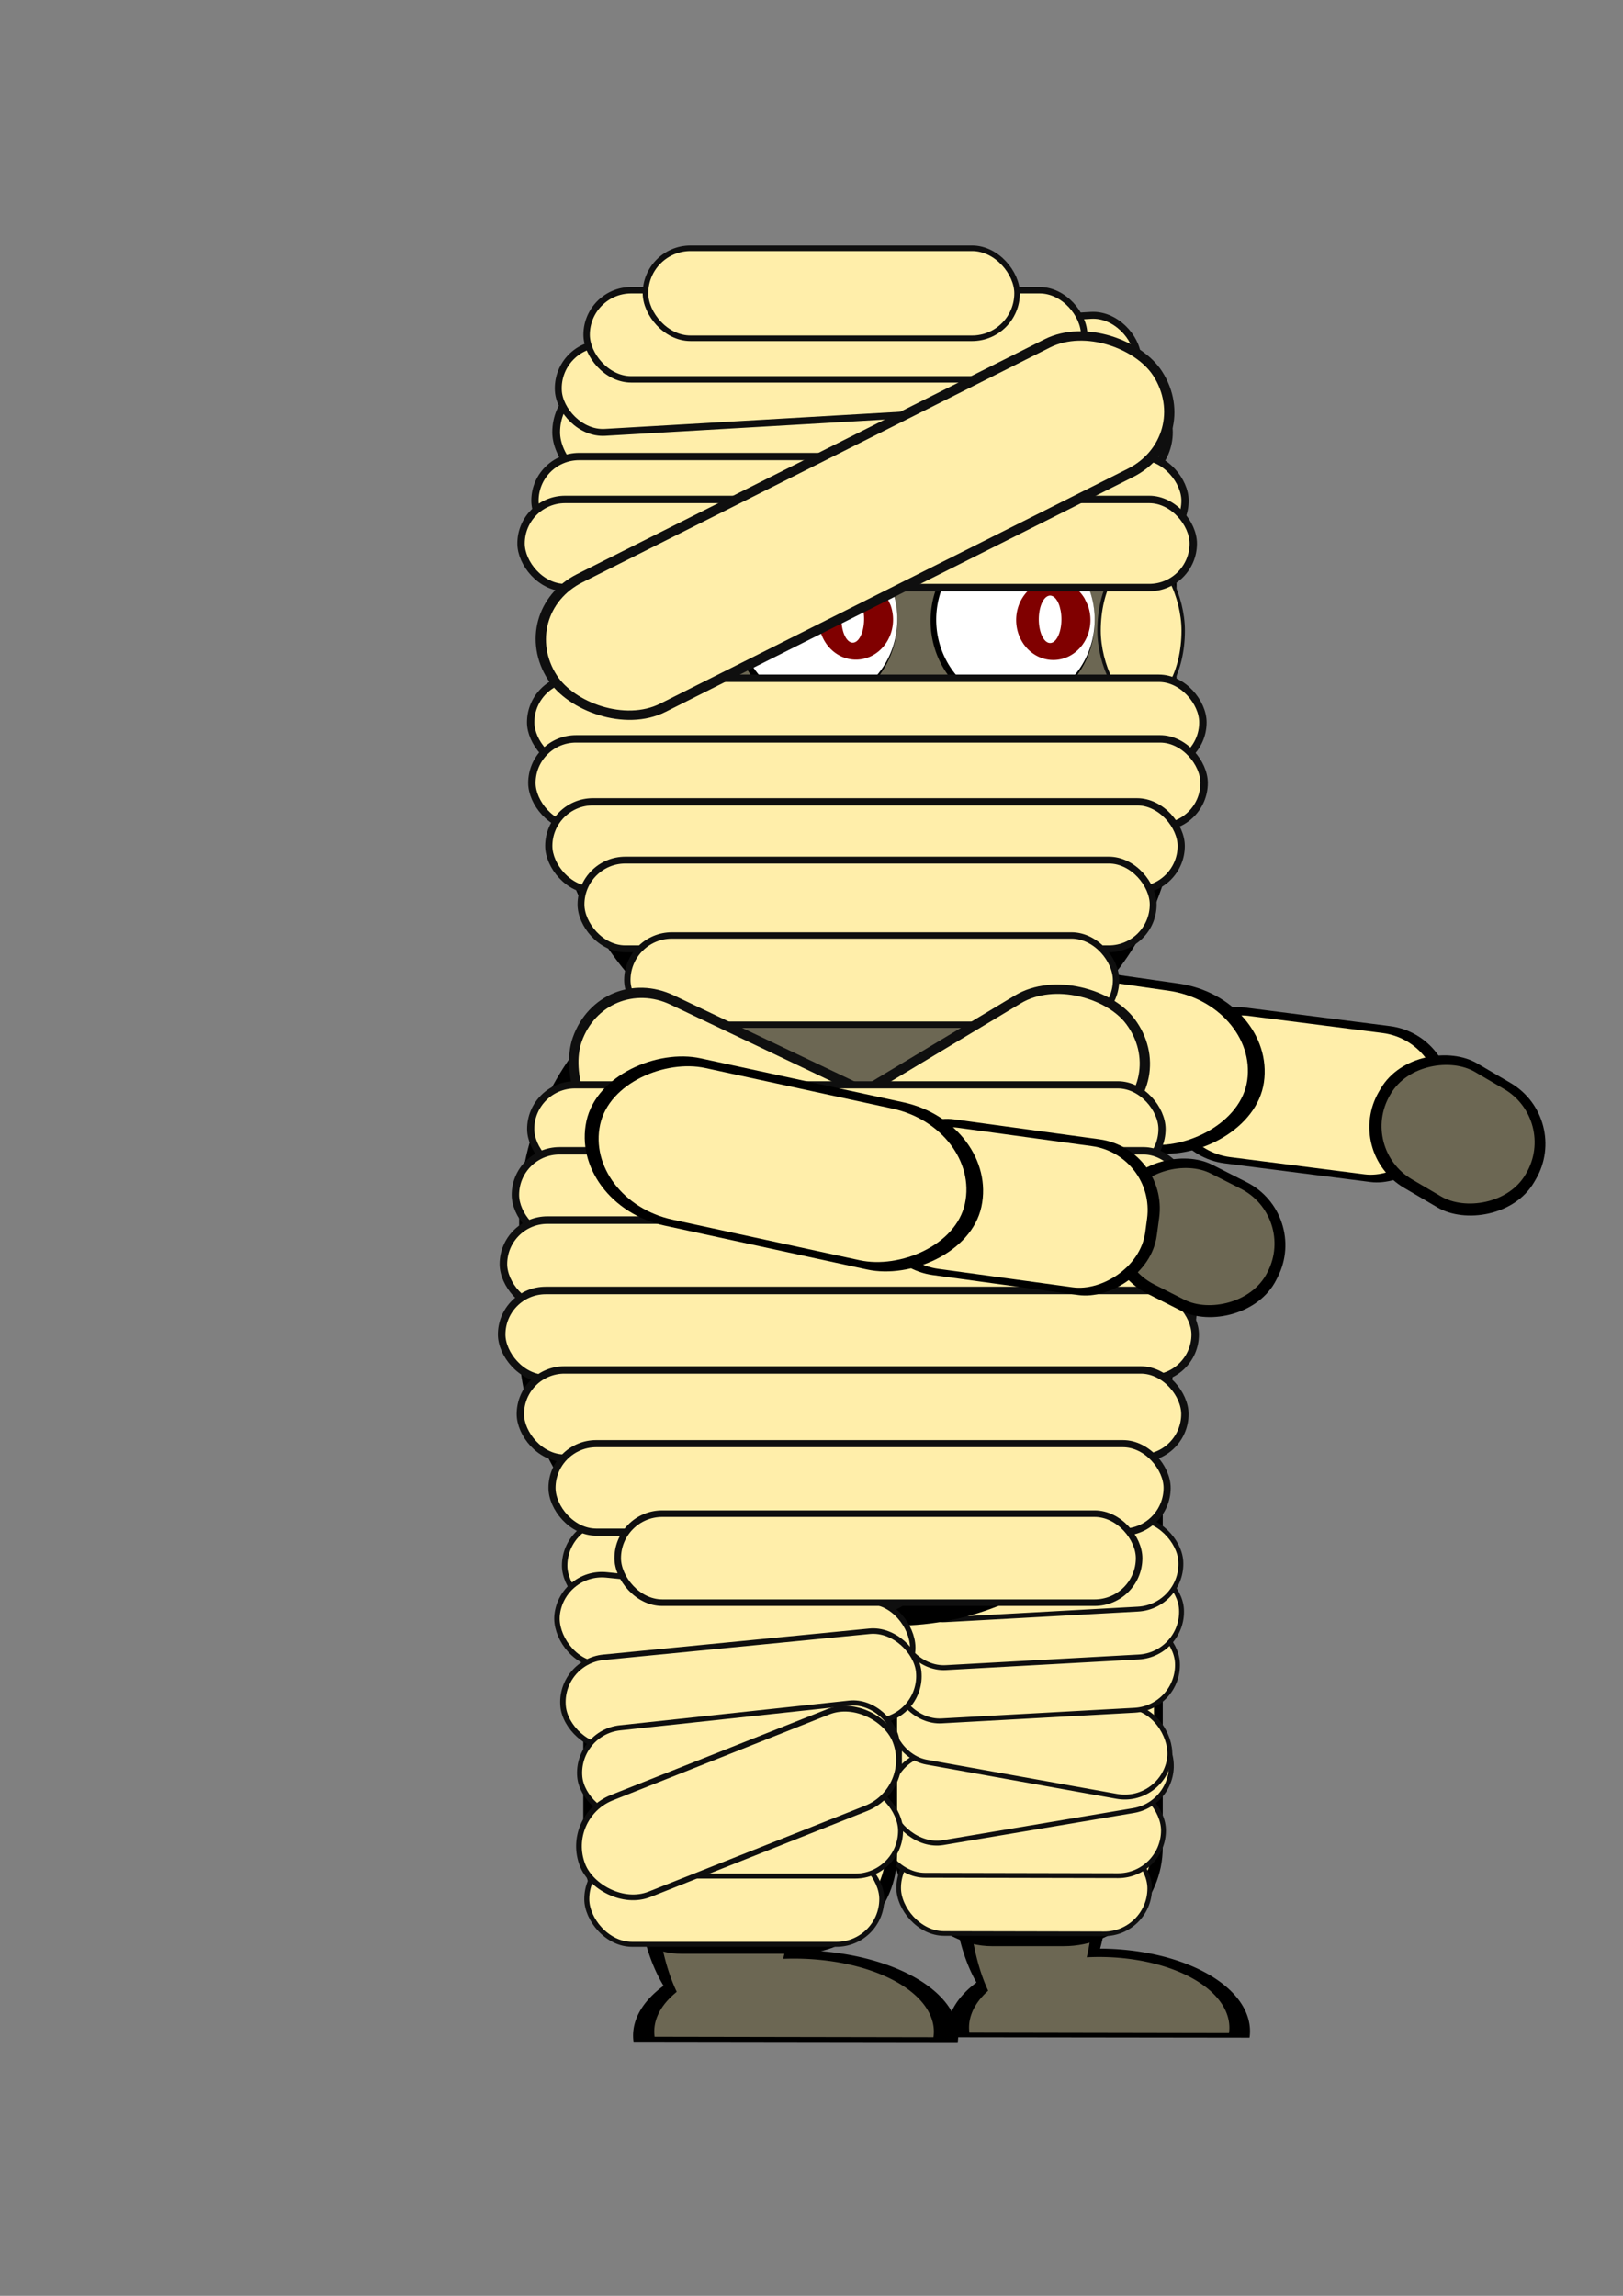 <?xml version="1.0" encoding="UTF-8" standalone="no"?>
<!-- Created with Inkscape (http://www.inkscape.org/) -->

<svg
   xmlns:dc="http://purl.org/dc/elements/1.1/"
   xmlns:cc="http://creativecommons.org/ns#"
   xmlns:rdf="http://www.w3.org/1999/02/22-rdf-syntax-ns#"
   xmlns:svg="http://www.w3.org/2000/svg"
   xmlns="http://www.w3.org/2000/svg"
   xmlns:sodipodi="http://sodipodi.sourceforge.net/DTD/sodipodi-0.dtd"
   xmlns:inkscape="http://www.inkscape.org/namespaces/inkscape"
   width="210mm"
   height="297mm"
   viewBox="0 0 210 297"
   version="1.1"
   id="svg8"
   inkscape:version="0.92.3 (2405546, 2018-03-11)"
   sodipodi:docname="mumie.svg">
  <rect x="0" y="0" width="210" height="297" fill="#808080" stroke="none"/>
  <defs
     id="defs2" />
  <sodipodi:namedview
     id="base"
     pagecolor="#ffffff"
     bordercolor="#666666"
     borderopacity="1.0"
     inkscape:pageopacity="0.0"
     inkscape:pageshadow="2"
     inkscape:zoom="0.49228033"
     inkscape:cx="55.877972"
     inkscape:cy="398.42455"
     inkscape:document-units="mm"
     inkscape:current-layer="layer6"
     showgrid="false"
     inkscape:snap-global="false"
     inkscape:window-width="1920"
     inkscape:window-height="1017"
     inkscape:window-x="-8"
     inkscape:window-y="-8"
     inkscape:window-maximized="1" />
  <g
     inkscape:groupmode="layer"
     id="layer4"
     inkscape:label="Ebene 4">
    <rect
       style="fill:#000000;stroke-width:0.406;stroke-miterlimit:4;stroke-dasharray:none"
       id="rect16-3"
       width="80.296"
       height="105.924"
       x="71.929"
       y="34.097"
       ry="36.959"
       inkscape:export-xdpi="96"
       inkscape:export-ydpi="96" />
    <rect
       style="fill:#6c6753;stroke-width:0.387;stroke-miterlimit:4;stroke-dasharray:none"
       id="rect16"
       width="76.153"
       height="101.782"
       x="74"
       y="35.91"
       ry="35.514"
       inkscape:export-xdpi="96"
       inkscape:export-ydpi="96" />
  </g>
  <g
     inkscape:groupmode="layer"
     id="layer3"
     inkscape:label="Ebene 3"
     style="display:inline">
    <rect
       style="opacity:1;fill:#ffeeaa;fill-opacity:1;stroke:#0f0f0f;stroke-width:0.443;stroke-miterlimit:4;stroke-dasharray:none;stroke-opacity:1"
       id="rect1027-8-9-44-5-8"
       width="10.887"
       height="19.404"
       x="142.207"
       y="71.877"
       ry="9.702"
       inkscape:export-xdpi="96"
       inkscape:export-ydpi="96" />
  </g>
  <g
     inkscape:groupmode="layer"
     id="layer6"
     inkscape:label="bein hinten">
    <g
       inkscape:groupmode="layer"
       id="layer7"
       inkscape:label="fuss">
      <path
         style="fill:#000000;stroke-width:0.255;stroke-miterlimit:4;stroke-dasharray:none"
         id="path1153"
         sodipodi:type="arc"
         sodipodi:cx="-312.19443"
         sodipodi:cy="-244.36011"
         sodipodi:rx="18.290489"
         sodipodi:ry="12.801188"
         sodipodi:start="5.7695698"
         sodipodi:end="2.777045"
         sodipodi:open="true"
         d="m -296.264,-250.65 a 18.29,12.801 0 0 1 -0.664,13.34 18.29,12.801 0 0 1 -17.263,5.674 18.29,12.801 0 0 1 -15.092,-8.161"
         transform="matrix(-0.968,-0.25,0.655,-0.756,0,0)"
         inkscape:export-xdpi="96"
         inkscape:export-ydpi="96" />
      <path
         style="fill:#000000;stroke-width:0.232;stroke-miterlimit:4;stroke-dasharray:none"
         id="path1153-0"
         sodipodi:type="arc"
         sodipodi:cx="-117.80232"
         sodipodi:cy="207.33144"
         sodipodi:rx="16.463276"
         sodipodi:ry="11.744052"
         sodipodi:start="5.7695698"
         sodipodi:end="5.7270362"
         sodipodi:open="true"
         d="m -103.463,201.561 a 16.463,11.744 0 0 1 -6.098,15.937 16.463,11.744 0 0 1 -22.405,-4.18 16.463,11.744 0 0 1 5.622,-16.026 16.463,11.744 0 0 1 22.524,3.84"
         transform="matrix(0.241,-0.971,0.78,0.626,0,0)"
         inkscape:export-xdpi="96"
         inkscape:export-ydpi="96" />
      <path
         style="fill:#6c6753;stroke-width:0.219;stroke-miterlimit:4;stroke-dasharray:none"
         id="path1153-4"
         sodipodi:type="arc"
         sodipodi:cx="-312.64713"
         sodipodi:cy="-244.63927"
         sodipodi:rx="15.714069"
         sodipodi:ry="10.957847"
         sodipodi:start="5.7695698"
         sodipodi:end="2.777045"
         sodipodi:open="true"
         d="m -298.961,-250.023 a 15.714,10.958 0 0 1 -0.571,11.419 15.714,10.958 0 0 1 -14.831,4.857 15.714,10.958 0 0 1 -12.966,-6.986"
         transform="matrix(-0.969,-0.249,0.657,-0.754,0,0)"
         inkscape:export-xdpi="96"
         inkscape:export-ydpi="96" />
      <path
         style="fill:#6c6753;stroke-width:0.219;stroke-miterlimit:4;stroke-dasharray:none"
         id="path1153-0-0"
         sodipodi:type="arc"
         sodipodi:cx="-94.491859"
         sodipodi:cy="215.05672"
         sodipodi:rx="16.419262"
         sodipodi:ry="10.468791"
         sodipodi:start="5.7695698"
         sodipodi:end="5.7270362"
         sodipodi:open="true"
         d="m -80.191,209.913 a 16.419,10.469 0 0 1 -6.082,14.206 16.419,10.469 0 0 1 -22.345,-3.726 16.419,10.469 0 0 1 5.607,-14.286 16.419,10.469 0 0 1 22.464,3.423"
         transform="matrix(0.195,-0.981,0.706,0.708,0,0)"
         inkscape:export-xdpi="96"
         inkscape:export-ydpi="96" />
    </g>
    <rect
       style="display:inline;fill:#000000;stroke-width:0.248;stroke-miterlimit:4;stroke-dasharray:none"
       id="rect301-9-1-76"
       width="34.908"
       height="70.185"
       x="115.54"
       y="181.583"
       ry="12.801"
       inkscape:export-xdpi="96"
       inkscape:export-ydpi="96" />
    <rect
       style="display:inline;fill:#ffeeaa;stroke-width:0.234;stroke-miterlimit:4;stroke-dasharray:none"
       id="rect301-9-1-7-8"
       width="32.617"
       height="66.831"
       x="116.696"
       y="182.947"
       ry="12.189"
       inkscape:export-xdpi="96"
       inkscape:export-ydpi="96" />
    <rect
       style="opacity:1;fill:#ffeeaa;fill-opacity:1;stroke:#0f0f0f;stroke-width:0.596;stroke-miterlimit:4;stroke-dasharray:none;stroke-opacity:1"
       id="rect1027-8-9-44-1-9-2-4-0-4-0-7-7-0"
       width="32.481"
       height="11.767"
       x="116.523"
       y="238.12"
       ry="5.884"
       transform="matrix(1,0.002,-0.001,1,0,0)"
       inkscape:export-xdpi="96"
       inkscape:export-ydpi="96" />
    <rect
       style="opacity:1;fill:#ffeeaa;fill-opacity:1;stroke:#0f0f0f;stroke-width:0.632;stroke-miterlimit:4;stroke-dasharray:none;stroke-opacity:1"
       id="rect1027-8-9-44-1-9-2-4-0-4-0-7-7-0-0"
       width="36.721"
       height="11.731"
       x="114.058"
       y="230.628"
       ry="5.865"
       transform="matrix(1,0.002,-0.001,1,0,0)"
       inkscape:export-xdpi="96"
       inkscape:export-ydpi="96" />
    <rect
       style="opacity:1;fill:#ffeeaa;fill-opacity:1;stroke:#0f0f0f;stroke-width:0.632;stroke-miterlimit:4;stroke-dasharray:none;stroke-opacity:1"
       id="rect1027-8-9-44-1-9-2-4-0-4-0-7-7-0-0-6"
       width="36.721"
       height="11.731"
       x="74.659"
       y="243.58"
       ry="5.865"
       transform="matrix(0.986,-0.166,0.167,0.986,0,0)"
       inkscape:export-xdpi="96"
       inkscape:export-ydpi="96" />
    <rect
       style="opacity:1;fill:#ffeeaa;fill-opacity:1;stroke:#0f0f0f;stroke-width:0.632;stroke-miterlimit:4;stroke-dasharray:none;stroke-opacity:1"
       id="rect1027-8-9-44-1-9-2-4-0-4-0-7-7-0-0-6-9"
       width="36.721"
       height="11.731"
       x="152.534"
       y="191.446"
       ry="5.865"
       transform="matrix(0.984,0.177,-0.177,0.984,0,0)"
       inkscape:export-xdpi="96"
       inkscape:export-ydpi="96" />
    <rect
       style="opacity:1;fill:#ffeeaa;fill-opacity:1;stroke:#0f0f0f;stroke-width:0.632;stroke-miterlimit:4;stroke-dasharray:none;stroke-opacity:1"
       id="rect1027-8-9-44-1-9-2-4-0-4-0-7-7-0-0-6-9-2"
       width="36.721"
       height="11.731"
       x="103.487"
       y="217.365"
       ry="5.865"
       transform="matrix(0.999,-0.055,0.055,0.998,0,0)"
       inkscape:export-xdpi="96"
       inkscape:export-ydpi="96" />
    <rect
       style="opacity:1;fill:#ffeeaa;fill-opacity:1;stroke:#0f0f0f;stroke-width:0.632;stroke-miterlimit:4;stroke-dasharray:none;stroke-opacity:1"
       id="rect1027-8-9-44-1-9-2-4-0-4-0-7-7-0-0-6-9-2-5"
       width="36.721"
       height="11.731"
       x="104.391"
       y="210.509"
       ry="5.865"
       transform="matrix(0.999,-0.055,0.055,0.998,0,0)"
       inkscape:export-xdpi="96"
       inkscape:export-ydpi="96" />
    <rect
       style="opacity:1;fill:#ffeeaa;fill-opacity:1;stroke:#0f0f0f;stroke-width:0.632;stroke-miterlimit:4;stroke-dasharray:none;stroke-opacity:1"
       id="rect1027-8-9-44-1-9-2-4-0-4-0-7-7-0-0-6-9-2-5-9"
       width="36.721"
       height="11.731"
       x="104.646"
       y="204.317"
       ry="5.865"
       transform="matrix(0.999,-0.055,0.055,0.998,0,0)"
       inkscape:export-xdpi="96"
       inkscape:export-ydpi="96" />
  </g>
  <g
     inkscape:label="Ebene 1"
     inkscape:groupmode="layer"
     id="layer1">
    <path
       style="fill:#000000;stroke-width:0.271;stroke-miterlimit:4;stroke-dasharray:none"
       id="path1153-1"
       sodipodi:type="arc"
       sodipodi:cx="-286.4819"
       sodipodi:cy="-261.4924"
       sodipodi:rx="19.598921"
       sodipodi:ry="13.450408"
       sodipodi:start="5.7695698"
       sodipodi:end="2.777045"
       sodipodi:open="true"
       d="m -269.412,-268.101 a 19.599,13.45 0 0 1 -0.712,14.016 19.599,13.45 0 0 1 -18.498,5.962 19.599,13.45 0 0 1 -16.172,-8.575"
       transform="matrix(-0.97,-0.241,0.669,-0.743,0,0)"
       inkscape:export-xdpi="96"
       inkscape:export-ydpi="96" />
    <path
       style="fill:#000000;stroke-width:0.243;stroke-miterlimit:4;stroke-dasharray:none"
       id="path1153-0-7"
       sodipodi:type="arc"
       sodipodi:cx="-148.13701"
       sodipodi:cy="164.70572"
       sodipodi:rx="17.04409"
       sodipodi:ry="12.426311"
       sodipodi:start="5.7695698"
       sodipodi:end="5.7270362"
       sodipodi:open="true"
       d="m -133.292,158.6 a 17.044,12.426 0 0 1 -6.313,16.863 17.044,12.426 0 0 1 -23.195,-4.423 17.044,12.426 0 0 1 5.82,-16.957 17.044,12.426 0 0 1 23.319,4.063"
       transform="matrix(0.25,-0.968,0.791,0.611,0,0)"
       inkscape:export-xdpi="96"
       inkscape:export-ydpi="96" />
    <path
       style="fill:#6c6753;stroke-width:0.232;stroke-miterlimit:4;stroke-dasharray:none"
       id="path1153-4-4"
       sodipodi:type="arc"
       sodipodi:cx="-286.9534"
       sodipodi:cy="-261.73877"
       sodipodi:rx="16.83873"
       sodipodi:ry="11.515181"
       sodipodi:start="5.7695698"
       sodipodi:end="2.777045"
       sodipodi:open="true"
       d="m -272.287,-267.397 a 16.839,11.515 0 0 1 -0.611,12 16.839,11.515 0 0 1 -15.893,5.104 16.839,11.515 0 0 1 -13.894,-7.341"
       transform="matrix(-0.971,-0.24,0.672,-0.741,0,0)"
       inkscape:export-xdpi="96"
       inkscape:export-ydpi="96" />
    <path
       style="fill:#6c6753;stroke-width:0.228;stroke-miterlimit:4;stroke-dasharray:none"
       id="path1153-0-0-5"
       sodipodi:type="arc"
       sodipodi:cx="-131.76344"
       sodipodi:cy="166.9615"
       sodipodi:rx="16.984781"
       sodipodi:ry="11.029965"
       sodipodi:start="5.7695698"
       sodipodi:end="5.7270362"
       sodipodi:open="true"
       d="m -116.97,161.542 a 16.985,11.03 0 0 1 -6.291,14.968 16.985,11.03 0 0 1 -23.114,-3.926 16.985,11.03 0 0 1 5.8,-15.051 16.985,11.03 0 0 1 23.238,3.606"
       transform="matrix(0.202,-0.979,0.72,0.694,0,0)"
       inkscape:export-xdpi="96"
       inkscape:export-ydpi="96" />
    <rect
       style="display:inline;fill:#000000;stroke-width:0.268;stroke-miterlimit:4;stroke-dasharray:none"
       id="rect301-9-1"
       width="40.604"
       height="70.185"
       x="75.472"
       y="182.572"
       ry="12.801"
       inkscape:export-xdpi="96"
       inkscape:export-ydpi="96" />
    <rect
       transform="matrix(0.125,-0.992,0.992,0.127,0,0)"
       ry="9.01"
       y="167.01"
       x="-129.178"
       height="37.021"
       width="20.331"
       id="rect476"
       style="display:inline;fill:#000000;stroke-width:0.238;stroke-miterlimit:4;stroke-dasharray:none"
       inkscape:transform-center-x="-38.967068"
       inkscape:transform-center-y="-0.85724196"
       inkscape:export-xdpi="96"
       inkscape:export-ydpi="96" />
    <rect
       transform="matrix(0.125,-0.992,0.992,0.127,0,0)"
       ry="8.32"
       y="168.305"
       x="-128.288"
       height="34.188"
       width="18.433"
       id="rect478"
       style="display:inline;fill:#ffeeaa;stroke-width:0.218;stroke-miterlimit:4;stroke-dasharray:none"
       inkscape:export-xdpi="96"
       inkscape:export-ydpi="96" />
    <rect
       transform="rotate(-81.838)"
       ry="12.727"
       y="129.465"
       x="-126.436"
       height="52.295"
       width="22.135"
       id="rect482"
       style="fill:#000000;stroke-width:0.295;stroke-miterlimit:4;stroke-dasharray:none"
       inkscape:transform-center-x="-13.66944"
       inkscape:transform-center-y="3.7078479"
       inkscape:export-xdpi="96"
       inkscape:export-ydpi="96" />
    <rect
       transform="rotate(-81.838)"
       ry="11.753"
       y="131.295"
       x="-125.468"
       height="48.294"
       width="20.069"
       id="rect484"
       style="fill:#ffeeaa;stroke-width:0.27;stroke-miterlimit:4;stroke-dasharray:none"
       inkscape:transform-center-x="-13.491249"
       inkscape:transform-center-y="3.7472703"
       inkscape:export-xdpi="96"
       inkscape:export-ydpi="96" />
    <rect
       style="fill:#000000;stroke-width:0.488;stroke-miterlimit:4;stroke-dasharray:none"
       id="rect520-6"
       width="18.672"
       height="23.249"
       x="-40.671"
       y="225.342"
       ry="9.117"
       transform="rotate(-59.616)"
       inkscape:transform-center-x="-56.048223"
       inkscape:transform-center-y="18.956362"
       inkscape:export-xdpi="96"
       inkscape:export-ydpi="96" />
    <rect
       style="fill:#6c6753;stroke-width:0.424;stroke-miterlimit:4;stroke-dasharray:none"
       id="rect520-5-9"
       width="16.109"
       height="20.32"
       x="-39.207"
       y="226.806"
       ry="7.969"
       transform="rotate(-59.616)"
       inkscape:transform-center-x="-56.140815"
       inkscape:transform-center-y="18.798451"
       inkscape:export-xdpi="96"
       inkscape:export-ydpi="96" />
    <rect
       style="display:inline;fill:#000000;stroke-width:0.435;stroke-miterlimit:4;stroke-dasharray:none"
       id="rect301"
       width="84.762"
       height="88.779"
       x="67.173"
       y="121.531"
       ry="36.138"
       inkscape:export-xdpi="96"
       inkscape:export-ydpi="96" />
    <rect
       style="display:inline;fill:#ffeeaa;stroke-width:0.407;stroke-miterlimit:4;stroke-dasharray:none"
       id="rect301-9"
       width="79.453"
       height="83.104"
       x="70.336"
       y="123.663"
       ry="33.828"
       inkscape:export-xdpi="96"
       inkscape:export-ydpi="96" />
    <path
       style="display:inline;fill:#6c6753;stroke-width:0.049;stroke-miterlimit:4;stroke-dasharray:none"
       d="m 101.737,139.326 c -6.479,-4.773 -12.158,-8.87 -12.621,-9.104 -0.912,-0.462 -1.903,-0.777 -2.896,-0.92 l -0.631,-0.091 0.825,-0.525 c 3.145,-2.003 7.524,-3.677 11.558,-4.418 2.965,-0.545 4.699,-0.618 13.279,-0.557 7.299,0.051 8.101,0.079 9.644,0.328 4.829,0.779 8.839,2.236 12.815,4.656 1.189,0.724 3.549,2.457 4.593,3.373 l 0.58,0.509 -1.128,0.015 c -0.62,0.008 -1.551,0.11 -2.069,0.225 -1.929,0.43 -2.473,0.786 -12.526,8.189 -5.233,3.854 -9.543,7.005 -9.579,7.003 -0.036,-0.002 -5.365,-3.909 -11.844,-8.682 z"
       id="path414"
       inkscape:connector-curvature="0"
       inkscape:export-xdpi="96"
       inkscape:export-ydpi="96" />
    <rect
       style="display:inline;fill:#ffeeaa;stroke-width:0.252;stroke-miterlimit:4;stroke-dasharray:none"
       id="rect301-9-1-7"
       width="37.939"
       height="66.831"
       x="76.776"
       y="184.189"
       ry="12.189"
       inkscape:export-xdpi="96"
       inkscape:export-ydpi="96" />
    <path
       style="fill:#000000;stroke-width:0.839;stroke-miterlimit:4;stroke-dasharray:none"
       id="path160-2"
       sodipodi:type="arc"
       sodipodi:cx="131.02341"
       sodipodi:cy="80.301857"
       sodipodi:rx="10.617531"
       sodipodi:ry="11.395539"
       sodipodi:start="5.9052517"
       sodipodi:end="5.7133877"
       sodipodi:open="true"
       d="m 140.892,76.097 a 10.618,11.396 0 0 1 -5.482,14.583 10.618,11.396 0 0 1 -13.834,-5.177 10.618,11.396 0 0 1 4.155,-15.079 10.618,11.396 0 0 1 14.233,3.731"
       inkscape:export-xdpi="96"
       inkscape:export-ydpi="96" />
    <path
       style="fill:#ffffff;stroke-width:0.803;stroke-miterlimit:4;stroke-dasharray:none"
       id="path160-8-2"
       sodipodi:type="arc"
       sodipodi:cx="131.3895"
       sodipodi:cy="80.164574"
       sodipodi:rx="10.251409"
       sodipodi:ry="10.800592"
       sodipodi:start="5.9052517"
       sodipodi:end="5.7133877"
       sodipodi:open="true"
       d="m 140.917,76.179 a 10.251,10.801 0 0 1 -5.293,13.821 10.251,10.801 0 0 1 -13.357,-4.907 10.251,10.801 0 0 1 4.012,-14.292 10.251,10.801 0 0 1 13.742,3.537"
       inkscape:export-xdpi="96"
       inkscape:export-ydpi="96" />
    <path
       style="fill:#800000;stroke-width:0.38;stroke-miterlimit:4;stroke-dasharray:none"
       id="path160-87-5"
       sodipodi:type="arc"
       sodipodi:cx="136.28636"
       sodipodi:cy="80.21032"
       sodipodi:rx="4.8053474"
       sodipodi:ry="5.1714702"
       sodipodi:start="5.9052517"
       sodipodi:end="5.7133877"
       sodipodi:open="true"
       d="m 140.753,78.302 a 4.805,5.171 0 0 1 -2.481,6.618 4.805,5.171 0 0 1 -6.261,-2.35 4.805,5.171 0 0 1 1.881,-6.843 4.805,5.171 0 0 1 6.441,1.693"
       inkscape:export-xdpi="96"
       inkscape:export-ydpi="96" />
    <path
       style="fill:#ffffff;stroke-width:0.162;stroke-miterlimit:4;stroke-dasharray:none"
       id="path160-7-4"
       sodipodi:type="arc"
       sodipodi:cx="135.87447"
       sodipodi:cy="80.118759"
       sodipodi:rx="1.464487"
       sodipodi:ry="3.0662704"
       sodipodi:start="5.9052517"
       sodipodi:end="5.7133877"
       sodipodi:open="true"
       d="m 137.236,78.987 a 1.464,3.066 0 0 1 -0.756,3.924 1.464,3.066 0 0 1 -1.908,-1.393 1.464,3.066 0 0 1 0.573,-4.057 1.464,3.066 0 0 1 1.963,1.004"
       inkscape:export-xdpi="96"
       inkscape:export-ydpi="96" />
    <path
       style="fill:#000000;stroke-width:0.839;stroke-miterlimit:4;stroke-dasharray:none"
       id="path160"
       sodipodi:type="arc"
       sodipodi:cx="105.48647"
       sodipodi:cy="80.256088"
       sodipodi:rx="10.617531"
       sodipodi:ry="11.395539"
       sodipodi:start="5.9052517"
       sodipodi:end="5.7133877"
       sodipodi:open="true"
       d="M 115.355,76.051 A 10.618,11.396 0 0 1 109.873,90.634 10.618,11.396 0 0 1 96.039,85.456 10.618,11.396 0 0 1 100.194,70.377 10.618,11.396 0 0 1 114.427,74.109"
       inkscape:export-xdpi="96"
       inkscape:export-ydpi="96" />
    <path
       style="fill:#ffffff;stroke-width:0.803;stroke-miterlimit:4;stroke-dasharray:none"
       id="path160-8"
       sodipodi:type="arc"
       sodipodi:cx="105.85255"
       sodipodi:cy="80.118805"
       sodipodi:rx="10.251409"
       sodipodi:ry="10.800592"
       sodipodi:start="5.9052517"
       sodipodi:end="5.7133877"
       sodipodi:open="true"
       d="m 115.38,76.133 a 10.251,10.801 0 0 1 -5.293,13.821 10.251,10.801 0 0 1 -13.357,-4.907 10.251,10.801 0 0 1 4.012,-14.292 10.251,10.801 0 0 1 13.742,3.537"
       inkscape:export-xdpi="96"
       inkscape:export-ydpi="96" />
    <path
       style="fill:#800000;stroke-width:0.38;stroke-miterlimit:4;stroke-dasharray:none"
       id="path160-87"
       sodipodi:type="arc"
       sodipodi:cx="110.74944"
       sodipodi:cy="80.164574"
       sodipodi:rx="4.8053474"
       sodipodi:ry="5.1714702"
       sodipodi:start="5.9052517"
       sodipodi:end="5.7133877"
       sodipodi:open="true"
       d="m 115.216,78.256 a 4.805,5.171 0 0 1 -2.481,6.618 4.805,5.171 0 0 1 -6.261,-2.35 4.805,5.171 0 0 1 1.881,-6.843 4.805,5.171 0 0 1 6.441,1.693"
       inkscape:export-xdpi="96"
       inkscape:export-ydpi="96" />
    <path
       style="fill:#ffffff;stroke-width:0.162;stroke-miterlimit:4;stroke-dasharray:none"
       id="path160-7"
       sodipodi:type="arc"
       sodipodi:cx="110.33751"
       sodipodi:cy="80.072983"
       sodipodi:rx="1.4644868"
       sodipodi:ry="3.0662704"
       sodipodi:start="5.9052517"
       sodipodi:end="5.7133877"
       sodipodi:open="true"
       d="m 111.699,78.942 a 1.464,3.066 0 0 1 -0.756,3.924 1.464,3.066 0 0 1 -1.908,-1.393 1.464,3.066 0 0 1 0.573,-4.057 1.464,3.066 0 0 1 1.963,1.004"
       inkscape:export-xdpi="96"
       inkscape:export-ydpi="96" />
    <path
       style="fill:#000000;stroke-width:0.471;stroke-miterlimit:4;stroke-dasharray:none"
       id="path160-87-57"
       sodipodi:type="arc"
       sodipodi:cx="125.71466"
       sodipodi:cy="101.5369"
       sodipodi:rx="6.3613648"
       sodipodi:ry="5.995244"
       sodipodi:start="5.9052517"
       sodipodi:end="5.7133877"
       sodipodi:open="true"
       d="m 131.627,99.325 a 6.361,5.995 0 0 1 -3.284,7.672 6.361,5.995 0 0 1 -8.289,-2.724 6.361,5.995 0 0 1 2.489,-7.933 6.361,5.995 0 0 1 8.527,1.963"
       inkscape:export-xdpi="96"
       inkscape:export-ydpi="96" />
    <rect
       style="opacity:1;fill:#ffeeaa;fill-opacity:1;stroke:#0f0f0f;stroke-width:1.007;stroke-miterlimit:4;stroke-dasharray:none;stroke-opacity:1"
       id="rect1027"
       width="79.28"
       height="13.795"
       x="71.963"
       y="49.015"
       ry="6.898"
       inkscape:export-xdpi="96"
       inkscape:export-ydpi="96" />
    <rect
       style="opacity:1;fill:#ffeeaa;fill-opacity:1;stroke:#0f0f0f;stroke-width:0.894;stroke-miterlimit:4;stroke-dasharray:none;stroke-opacity:1"
       id="rect1027-2"
       width="75.109"
       height="11.457"
       x="69.379"
       y="48.892"
       ry="5.728"
       transform="matrix(0.998,-0.058,0.055,0.999,0,0)"
       inkscape:export-xdpi="96"
       inkscape:export-ydpi="96" />
    <rect
       style="opacity:1;fill:#ffeeaa;fill-opacity:1;stroke:#0f0f0f;stroke-width:0.83;stroke-miterlimit:4;stroke-dasharray:none;stroke-opacity:1"
       id="rect1027-8"
       width="64.38"
       height="11.533"
       x="75.903"
       y="37.542"
       ry="5.767"
       inkscape:export-xdpi="96"
       inkscape:export-ydpi="96" />
    <rect
       style="opacity:1;fill:#ffeeaa;fill-opacity:1;stroke:#0f0f0f;stroke-width:0.721;stroke-miterlimit:4;stroke-dasharray:none;stroke-opacity:1"
       id="rect1027-8-9"
       width="48.081"
       height="11.643"
       x="83.519"
       y="32.117"
       ry="5.821"
       inkscape:export-xdpi="96"
       inkscape:export-ydpi="96" />
    <rect
       style="opacity:1;fill:#ffeeaa;fill-opacity:1;stroke:#0f0f0f;stroke-width:0.944;stroke-miterlimit:4;stroke-dasharray:none;stroke-opacity:1"
       id="rect1027-9"
       width="84.111"
       height="11.419"
       x="69.219"
       y="59.058"
       ry="5.71"
       inkscape:export-xdpi="96"
       inkscape:export-ydpi="96" />
    <rect
       style="opacity:1;fill:#ffeeaa;fill-opacity:1;stroke:#0f0f0f;stroke-width:0.959;stroke-miterlimit:4;stroke-dasharray:none;stroke-opacity:1"
       id="rect1027-8-9-44"
       width="86.978"
       height="11.404"
       x="67.418"
       y="64.61"
       ry="5.702"
       inkscape:export-xdpi="96"
       inkscape:export-ydpi="96" />
    <rect
       style="opacity:1;fill:#ffeeaa;fill-opacity:1;stroke:#0f0f0f;stroke-width:0.959;stroke-miterlimit:4;stroke-dasharray:none;stroke-opacity:1"
       id="rect1027-8-9-44-5"
       width="86.978"
       height="11.404"
       x="68.667"
       y="87.747"
       ry="5.702"
       inkscape:export-xdpi="96"
       inkscape:export-ydpi="96" />
    <rect
       style="opacity:1;fill:#ffeeaa;fill-opacity:1;stroke:#0f0f0f;stroke-width:0.959;stroke-miterlimit:4;stroke-dasharray:none;stroke-opacity:1"
       id="rect1027-8-9-44-5-2"
       width="86.978"
       height="11.404"
       x="68.823"
       y="95.586"
       ry="5.702"
       inkscape:export-xdpi="96"
       inkscape:export-ydpi="96" />
    <rect
       style="opacity:1;fill:#ffeeaa;fill-opacity:1;stroke:#0f0f0f;stroke-width:0.932;stroke-miterlimit:4;stroke-dasharray:none;stroke-opacity:1"
       id="rect1027-8-9-44-5-2-5"
       width="81.832"
       height="11.432"
       x="71.005"
       y="103.725"
       ry="5.716"
       inkscape:export-xdpi="96"
       inkscape:export-ydpi="96" />
    <rect
       style="opacity:1;fill:#ffeeaa;fill-opacity:1;stroke:#0f0f0f;stroke-width:0.888;stroke-miterlimit:4;stroke-dasharray:none;stroke-opacity:1"
       id="rect1027-8-9-44-5-2-5-9"
       width="74.036"
       height="11.476"
       x="75.174"
       y="111.269"
       ry="5.738"
       inkscape:export-xdpi="96"
       inkscape:export-ydpi="96" />
    <rect
       style="opacity:1;fill:#ffeeaa;fill-opacity:1;stroke:#0f0f0f;stroke-width:0.823;stroke-miterlimit:4;stroke-dasharray:none;stroke-opacity:1"
       id="rect1027-8-9-44-5-2-5-9-8"
       width="63.236"
       height="11.541"
       x="81.171"
       y="121.017"
       ry="5.77"
       inkscape:export-xdpi="96"
       inkscape:export-ydpi="96" />
    <rect
       style="opacity:1;fill:#ffeeaa;fill-opacity:1;stroke:#0f0f0f;stroke-width:0.707;stroke-miterlimit:4;stroke-dasharray:none;stroke-opacity:1"
       id="rect1027-8-9-44-1-9-2-4-0-4-0-7"
       width="46.225"
       height="11.656"
       x="73.06"
       y="196.714"
       ry="5.828"
       inkscape:export-xdpi="96"
       inkscape:export-ydpi="96" />
    <rect
       style="opacity:1;fill:#ffeeaa;fill-opacity:1;stroke:#0f0f0f;stroke-width:0.644;stroke-miterlimit:4;stroke-dasharray:none;stroke-opacity:1"
       id="rect1027-8-9-44-1-9-2-4-0-4-0"
       width="38.172"
       height="11.719"
       x="75.922"
       y="239.812"
       ry="5.86"
       inkscape:export-xdpi="96"
       inkscape:export-ydpi="96" />
    <rect
       style="opacity:1;fill:#ffeeaa;fill-opacity:1;stroke:#0f0f0f;stroke-width:0.644;stroke-miterlimit:4;stroke-dasharray:none;stroke-opacity:1"
       id="rect1027-8-9-44-1-9-2-4-0-4-0-5"
       width="38.172"
       height="11.719"
       x="78.352"
       y="230.981"
       ry="5.86"
       inkscape:export-xdpi="96"
       inkscape:export-ydpi="96" />
    <rect
       style="opacity:1;fill:#ffeeaa;fill-opacity:1;stroke:#0f0f0f;stroke-width:0.707;stroke-miterlimit:4;stroke-dasharray:none;stroke-opacity:1"
       id="rect1027-8-9-44-1-9-2-4-0-4-0-7-0"
       width="46.225"
       height="11.656"
       x="92.65"
       y="194.856"
       ry="5.828"
       transform="rotate(5.748)"
       inkscape:export-xdpi="96"
       inkscape:export-ydpi="96" />
    <rect
       style="opacity:1;fill:#ffeeaa;fill-opacity:1;stroke:#0f0f0f;stroke-width:0.707;stroke-miterlimit:4;stroke-dasharray:none;stroke-opacity:1"
       id="rect1027-8-9-44-1-9-2-4-0-4-0-7-7"
       width="46.225"
       height="11.656"
       x="51.013"
       y="220.984"
       ry="5.828"
       transform="rotate(-5.59)"
       inkscape:export-xdpi="96"
       inkscape:export-ydpi="96" />
    <rect
       style="opacity:1;fill:#ffeeaa;fill-opacity:1;stroke:#0f0f0f;stroke-width:0.663;stroke-miterlimit:4;stroke-dasharray:none;stroke-opacity:1"
       id="rect1027-8-9-44-1-9-2-4-0-4-0-7-7-2"
       width="41.32"
       height="11.477"
       x="54.52"
       y="230.893"
       ry="5.739"
       transform="matrix(0.994,-0.107,0.088,0.996,0,0)"
       inkscape:export-xdpi="96"
       inkscape:export-ydpi="96" />
  </g>
  <g
     inkscape:groupmode="layer"
     id="layer2"
     inkscape:label="Ebene 2">
    <rect
       style="opacity:1;fill:#ffeeaa;fill-opacity:1;stroke:#0f0f0f;stroke-width:1.272;stroke-miterlimit:4;stroke-dasharray:none;stroke-opacity:1"
       id="rect1027-8-9-4"
       width="87.595"
       height="19.913"
       x="12.759"
       y="101.085"
       ry="9.957"
       transform="matrix(0.894,-0.449,0.541,0.841,0,0)"
       inkscape:export-xdpi="96"
       inkscape:export-ydpi="96" />
    <rect
       style="opacity:1;fill:#ffeeaa;fill-opacity:1;stroke:#0f0f0f;stroke-width:1.272;stroke-miterlimit:4;stroke-dasharray:none;stroke-opacity:1"
       id="rect1027-8-9-4-2"
       width="87.595"
       height="19.913"
       x="115.742"
       y="79.877"
       ry="9.957"
       transform="matrix(0.903,0.43,-0.332,0.943,0,0)"
       inkscape:export-xdpi="96"
       inkscape:export-ydpi="96" />
    <rect
       style="opacity:1;fill:#ffeeaa;fill-opacity:1;stroke:#0f0f0f;stroke-width:1.272;stroke-miterlimit:4;stroke-dasharray:none;stroke-opacity:1"
       id="rect1027-8-9-4-2-2"
       width="87.596"
       height="19.913"
       x="-50.355"
       y="179.626"
       ry="9.957"
       transform="matrix(0.857,-0.515,0.603,0.798,0,0)"
       inkscape:export-xdpi="96"
       inkscape:export-ydpi="96" />
    <rect
       style="opacity:1;fill:#ffeeaa;fill-opacity:1;stroke:#0f0f0f;stroke-width:0.931;stroke-miterlimit:4;stroke-dasharray:none;stroke-opacity:1"
       id="rect1027-8-9-44-1"
       width="81.685"
       height="11.433"
       x="68.669"
       y="140.34"
       ry="5.716"
       inkscape:export-xdpi="96"
       inkscape:export-ydpi="96" />
    <rect
       style="opacity:1;fill:#ffeeaa;fill-opacity:1;stroke:#0f0f0f;stroke-width:0.959;stroke-miterlimit:4;stroke-dasharray:none;stroke-opacity:1"
       id="rect1027-8-9-44-1-3"
       width="86.978"
       height="11.404"
       x="66.688"
       y="148.876"
       ry="5.702"
       inkscape:export-xdpi="96"
       inkscape:export-ydpi="96" />
    <rect
       style="opacity:1;fill:#ffeeaa;fill-opacity:1;stroke:#0f0f0f;stroke-width:0.974;stroke-miterlimit:4;stroke-dasharray:none;stroke-opacity:1"
       id="rect1027-8-9-44-1-9"
       width="89.735"
       height="11.39"
       x="65.135"
       y="157.841"
       ry="5.695"
       inkscape:export-xdpi="96"
       inkscape:export-ydpi="96" />
    <rect
       style="opacity:1;fill:#ffeeaa;fill-opacity:1;stroke:#0f0f0f;stroke-width:0.974;stroke-miterlimit:4;stroke-dasharray:none;stroke-opacity:1"
       id="rect1027-8-9-44-1-9-2"
       width="89.735"
       height="11.39"
       x="64.91"
       y="166.944"
       ry="5.695"
       inkscape:export-xdpi="96"
       inkscape:export-ydpi="96" />
    <rect
       style="opacity:1;fill:#ffeeaa;fill-opacity:1;stroke:#0f0f0f;stroke-width:0.954;stroke-miterlimit:4;stroke-dasharray:none;stroke-opacity:1"
       id="rect1027-8-9-44-1-9-2-4"
       width="85.985"
       height="11.409"
       x="67.329"
       y="177.225"
       ry="5.705"
       inkscape:export-xdpi="96"
       inkscape:export-ydpi="96" />
    <rect
       style="opacity:1;fill:#ffeeaa;fill-opacity:1;stroke:#0f0f0f;stroke-width:0.919;stroke-miterlimit:4;stroke-dasharray:none;stroke-opacity:1"
       id="rect1027-8-9-44-1-9-2-4-0"
       width="79.59"
       height="11.444"
       x="71.424"
       y="186.761"
       ry="5.722"
       inkscape:export-xdpi="96"
       inkscape:export-ydpi="96" />
    <rect
       style="opacity:1;fill:#ffeeaa;fill-opacity:1;stroke:#0f0f0f;stroke-width:0.849;stroke-miterlimit:4;stroke-dasharray:none;stroke-opacity:1"
       id="rect1027-8-9-44-1-9-2-4-0-4"
       width="67.465"
       height="11.514"
       x="79.925"
       y="195.817"
       ry="5.757"
       inkscape:export-xdpi="96"
       inkscape:export-ydpi="96" />
    <rect
       style="opacity:1;fill:#ffeeaa;fill-opacity:1;stroke:#0f0f0f;stroke-width:0.736;stroke-miterlimit:4;stroke-dasharray:none;stroke-opacity:1"
       id="rect1027-8-9-44-1-9-2-4-0-4-0-6"
       width="43.522"
       height="13.424"
       x="-17.648"
       y="245.456"
       ry="6.712"
       transform="matrix(0.93,-0.369,0.364,0.931,0,0)"
       inkscape:export-xdpi="96"
       inkscape:export-ydpi="96" />
  </g>
  <g
     inkscape:groupmode="layer"
     id="layer5"
     inkscape:label="arm1"
     style="display:inline">
    <rect
       style="display:inline;fill:#000000;stroke-width:0.488;stroke-miterlimit:4;stroke-dasharray:none"
       id="rect520"
       width="18.672"
       height="23.249"
       x="-82.182"
       y="198.896"
       ry="9.117"
       transform="rotate(-63.128)"
       inkscape:transform-center-x="-30.875063"
       inkscape:transform-center-y="27.547464"
       inkscape:export-xdpi="96"
       inkscape:export-ydpi="96" />
    <rect
       style="display:inline;fill:#6c6753;stroke-width:0.424;stroke-miterlimit:4;stroke-dasharray:none"
       id="rect520-5"
       width="16.109"
       height="20.32"
       x="-80.717"
       y="200.36"
       ry="7.969"
       transform="rotate(-63.128)"
       inkscape:transform-center-x="-73.26044"
       inkscape:transform-center-y="13.677449"
       inkscape:export-xdpi="96"
       inkscape:export-ydpi="96" />
    <rect
       style="display:inline;fill:#000000;stroke-width:0.238;stroke-miterlimit:4;stroke-dasharray:none"
       id="rect419-1"
       width="20.331"
       height="37.021"
       x="-147.006"
       y="132.673"
       ry="9.01"
       transform="matrix(0.134,-0.991,0.991,0.136,0,0)"
       inkscape:transform-center-x="-49.785758"
       inkscape:transform-center-y="9.8449143"
       inkscape:export-xdpi="96"
       inkscape:export-ydpi="96" />
    <rect
       style="display:inline;fill:#ffeeaa;stroke-width:0.218;stroke-miterlimit:4;stroke-dasharray:none"
       id="rect419-0-6"
       width="18.433"
       height="34.188"
       x="-146.116"
       y="133.969"
       ry="8.32"
       transform="matrix(0.134,-0.991,0.991,0.136,0,0)"
       inkscape:transform-center-x="-49.658095"
       inkscape:transform-center-y="9.8870063"
       inkscape:export-xdpi="96"
       inkscape:export-ydpi="96" />
    <rect
       style="display:inline;fill:#000000;stroke-width:0.295;stroke-miterlimit:4;stroke-dasharray:none"
       id="rect419"
       width="22.135"
       height="52.295"
       x="-136.717"
       y="104.899"
       ry="12.727"
       transform="rotate(-77.761)"
       inkscape:transform-center-x="-19.747894"
       inkscape:transform-center-y="4.2810062"
       inkscape:export-xdpi="96"
       inkscape:export-ydpi="96" />
    <rect
       style="display:inline;fill:#ffeeaa;stroke-width:0.27;stroke-miterlimit:4;stroke-dasharray:none"
       id="rect419-0"
       width="20.069"
       height="48.294"
       x="-135.748"
       y="106.729"
       ry="11.753"
       transform="rotate(-77.761)"
       inkscape:transform-center-x="-19.567346"
       inkscape:transform-center-y="4.3076607"
       inkscape:export-xdpi="96"
       inkscape:export-ydpi="96" />
  </g>
</svg>

